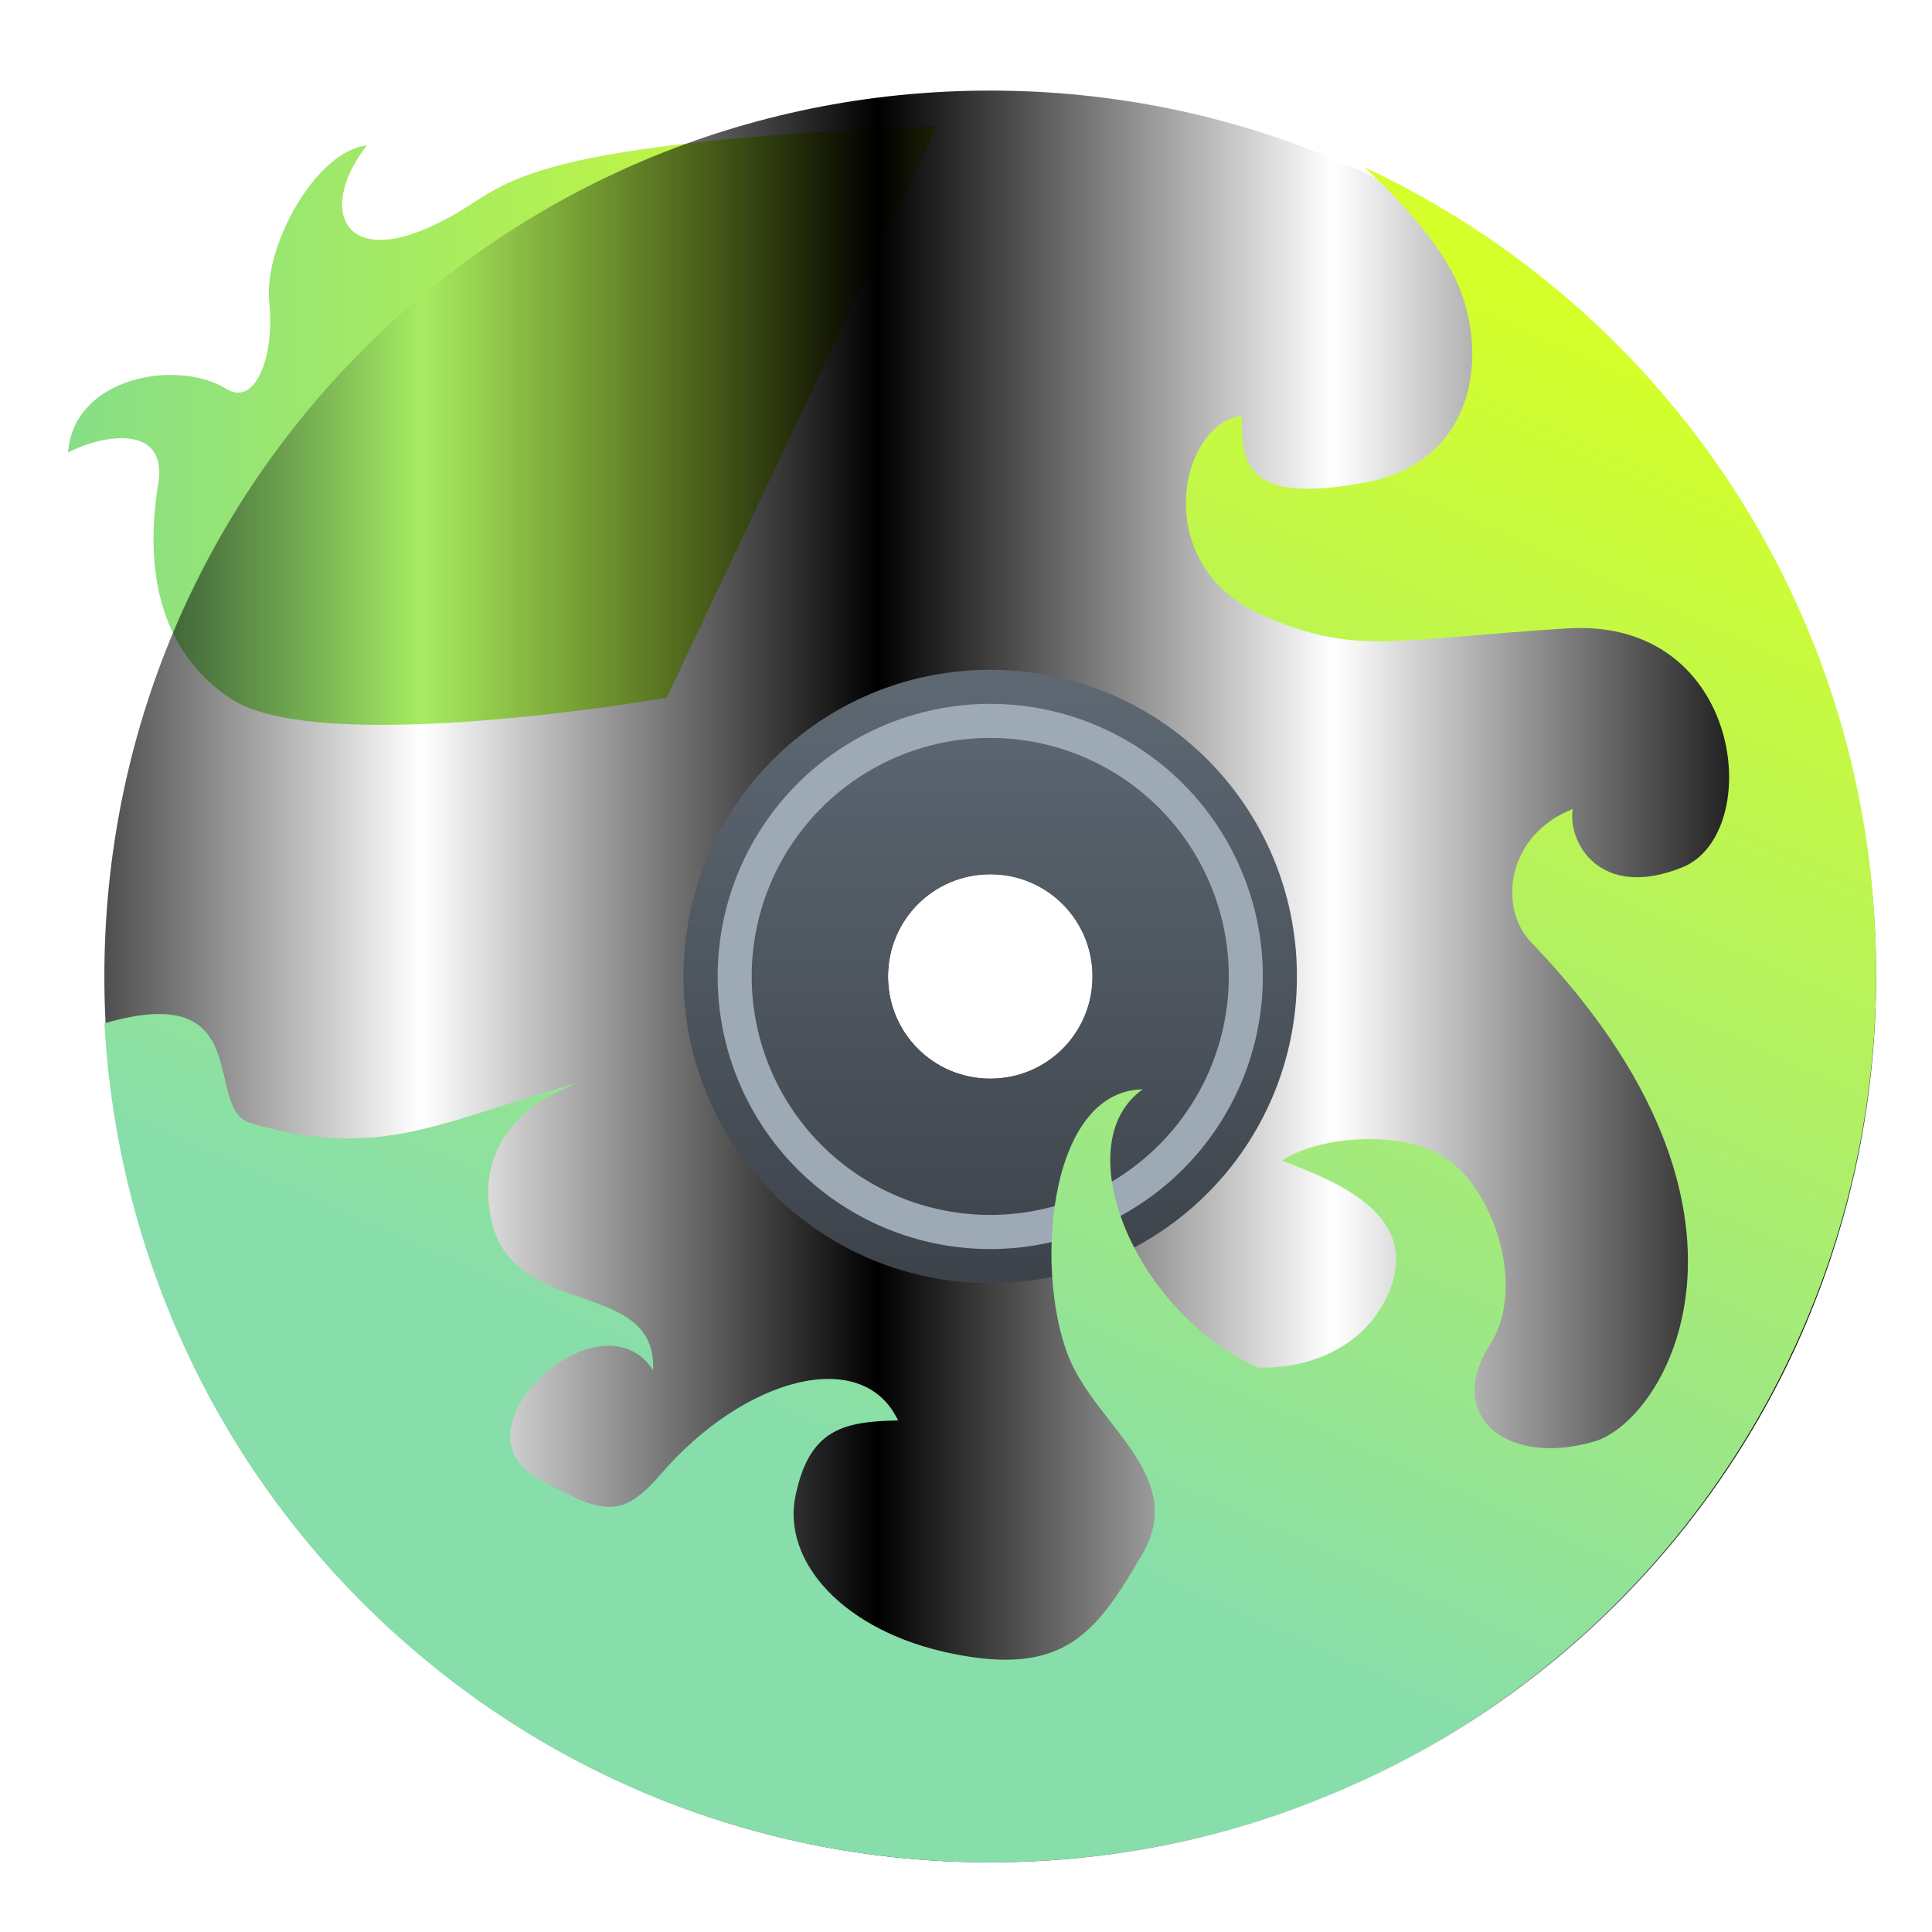 <?xml version="1.0" encoding="UTF-8" standalone="no"?>
<svg
   xmlns:dc="http://purl.org/dc/elements/1.1/"
   xmlns:cc="http://creativecommons.org/ns#"
   xmlns:rdf="http://www.w3.org/1999/02/22-rdf-syntax-ns#"
   xmlns:svg="http://www.w3.org/2000/svg"
   xmlns="http://www.w3.org/2000/svg"
   xmlns:sodipodi="http://sodipodi.sourceforge.net/DTD/sodipodi-0.dtd"
   xmlns:inkscape="http://www.inkscape.org/namespaces/inkscape"
   height="48"
   viewBox="0 0 48 48"
   width="48"
   version="1.1"
   id="svg34"
   sodipodi:docname="acidrip.svg"
   inkscape:version="0.92.3 (2405546, 2018-03-11)">
  <defs
     id="defs38">
    <pattern
       inkscape:stockid="Stripes 1:1"
       id="Strips1_1"
       patternTransform="translate(0,0) scale(10,10)"
       height="1"
       width="2"
       patternUnits="userSpaceOnUse"
       inkscape:collect="always">
      <rect
         id="rect1563"
         height="2"
         width="1"
         y="-0.5"
         x="0"
         style="fill:black;stroke:none" />
    </pattern>
  </defs>
  <sodipodi:namedview
     pagecolor="#ffffff"
     bordercolor="#666666"
     borderopacity="1"
     objecttolerance="10"
     gridtolerance="10"
     guidetolerance="10"
     inkscape:pageopacity="0"
     inkscape:pageshadow="2"
     inkscape:window-width="711"
     inkscape:window-height="480"
     id="namedview36"
     showgrid="false"
     inkscape:zoom="4.9166667"
     inkscape:cx="-4.3728814"
     inkscape:cy="24"
     inkscape:window-x="0"
     inkscape:window-y="0"
     inkscape:window-maximized="0"
     inkscape:current-layer="svg34" />
  <linearGradient
     id="a"
     gradientTransform="matrix(.974 0 0 .977 9.613 12.395)"
     gradientUnits="userSpaceOnUse"
     x1="400.982"
     x2="413.206"
     y1="532.736"
     y2="505.353">
    <stop
       offset="0"
       stop-color="#87deaa"
       id="stop2" />
    <stop
       offset="1"
       stop-color="#d4ff2a"
       id="stop4" />
  </linearGradient>
  <linearGradient
     id="b"
     gradientTransform="matrix(1.145 0 0 1.145 -60.191 -75.498)"
     gradientUnits="userSpaceOnUse"
     x1="408.754"
     x2="408.571"
     y1="540.961"
     y2="506.798">
    <stop
       offset="0"
       stop-color="#8798a9"
       id="stop7" />
    <stop
       offset="1"
       stop-color="#bfc8d1"
       id="stop9" />
  </linearGradient>
  <linearGradient
     id="c"
     gradientTransform="matrix(.396 0 0 .396 245.597 316.55)"
     gradientUnits="userSpaceOnUse"
     x1="409.571"
     x2="409.571"
     y1="540.798"
     y2="506.798">
    <stop
       offset="0"
       stop-color="#3d434a"
       id="stop12" />
    <stop
       offset="1"
       stop-color="#5f6974"
       id="stop14" />
  </linearGradient>
  <linearGradient
     id="d"
     gradientUnits="userSpaceOnUse"
     x1="387.249"
     x2="406.34"
     y1="512.002"
     y2="512.002">
    <stop
       offset="0"
       stop-color="#87de87"
       id="stop17" />
    <stop
       offset="1"
       stop-color="#d4ff2a"
       id="stop19" />
  </linearGradient>
  <g
     transform="matrix(1.131 0 0 1.131 -436.287 -568.504)"
     id="g32">
    <path
       d="m406.34 505.424c-8.91.365-9.405 1.228-10.491 1.876-2.516 1.503-3.188.011-2.034-1.449-1.114.115-2.276 2.201-2.147 3.443.122 1.175-.295 2.305-.943 1.904-1.074-.665-3.357-.267-3.477 1.399.778-.407 2.189-.626 1.983.671-.171 1.075-.384 3.413 1.581 4.73 1.965 1.317 9.588-.015 9.588-.015z"
       fill="url(#d)"
       fill-rule="evenodd"
       id="path22" />
    <path
       d="m407.506 504.646c-10.781 0-19.46 8.679-19.46 19.46s8.679 19.46 19.46 19.46c10.781 0 19.46-8.679 19.46-19.46s-8.679-19.46-19.46-19.46zm0 17.215c1.244 0 2.246 1.001 2.246 2.245s-1.002 2.245-2.246 2.245c-1.244 0-2.246-1.001-2.246-2.245s1.002-2.245 2.246-2.245z"
       fill="url(#b)"
       id="path24"
       style="fill:url(#Strips1_1);fill-opacity:1.0" />
    <path
       d="m407.506 517.37c-3.732 0-6.737 3.004-6.737 6.736s3.005 6.736 6.737 6.736 6.737-3.004 6.737-6.736-3.005-6.736-6.737-6.736zm0 4.491c1.244 0 2.246 1.001 2.246 2.245s-1.002 2.245-2.246 2.245c-1.244 0-2.246-1.001-2.246-2.245s1.002-2.245 2.246-2.245z"
       fill="url(#c)"
       id="path26" />
    <path
       d="m407.506 518.118a5.988 5.988 0 0 0 -5.988 5.988 5.988 5.988 0 0 0 5.988 5.988 5.988 5.988 0 0 0 5.988-5.988 5.988 5.988 0 0 0 -5.988-5.988zm0 .748a5.24 5.239 0 0 1 5.24 5.239 5.24 5.239 0 0 1 -5.24 5.239 5.24 5.239 0 0 1 -5.24-5.239 5.24 5.239 0 0 1 5.24-5.239z"
       fill="#9da9b5"
       stroke-linecap="round"
       id="path28" />
    <path
       d="m415.735 506.338c.61.562 1.4 1.372 1.889 2.247.852 1.526.73 4.182-1.887 4.67-2.617.488-2.717-.406-2.708-1.465-1.391.192-2.013 3.285.426 4.365 2.069.916 2.83.549 6.725.305 3.895-.244 4.352 4.518 2.526 5.25-1.826.733-2.523-.573-2.404-1.282-1.463.573-1.642 2.173-.913 2.93 5.694 5.917 2.963 10.49 1.4 10.958-1.937.581-3.302-.57-2.313-2.106.806-1.252.11-3.315-.869-4.046-.98-.731-2.882-.556-3.696-.013 1.173.445 2.891 1.129 2.435 2.656-.352 1.179-1.507 1.921-2.952 1.893-2.704-1.206-4.239-4.91-2.538-6.115-2.143.041-2.391 4.19-1.575 5.999.646 1.433 2.536 2.54 1.569 4.205-1.014 1.747-1.717 2.686-4.152 2.198s-3.774-2.045-3.469-3.48c.304-1.435 1.015-1.626 2.252-1.648-.772-1.64-3.37-.962-5.221 1.19-.85.988-1.289.877-2.721.061-1.904-1.085 1.425-4.119 2.561-2.35.087-2.073-3.108-1.068-3.565-3.358-.456-2.289 1.977-2.972 1.977-2.972-2.884.757-4.313 1.775-7.263.893-1.048-.313.166-3.17-3.202-2.187.569 10.303 9.025 18.429 19.444 18.429 10.79 0 19.476-8.713 19.476-19.536 0-7.859-4.591-14.587-11.231-17.693z"
       fill="url(#a)"
       fill-rule="evenodd"
       id="path30" />
  </g>
</svg>
